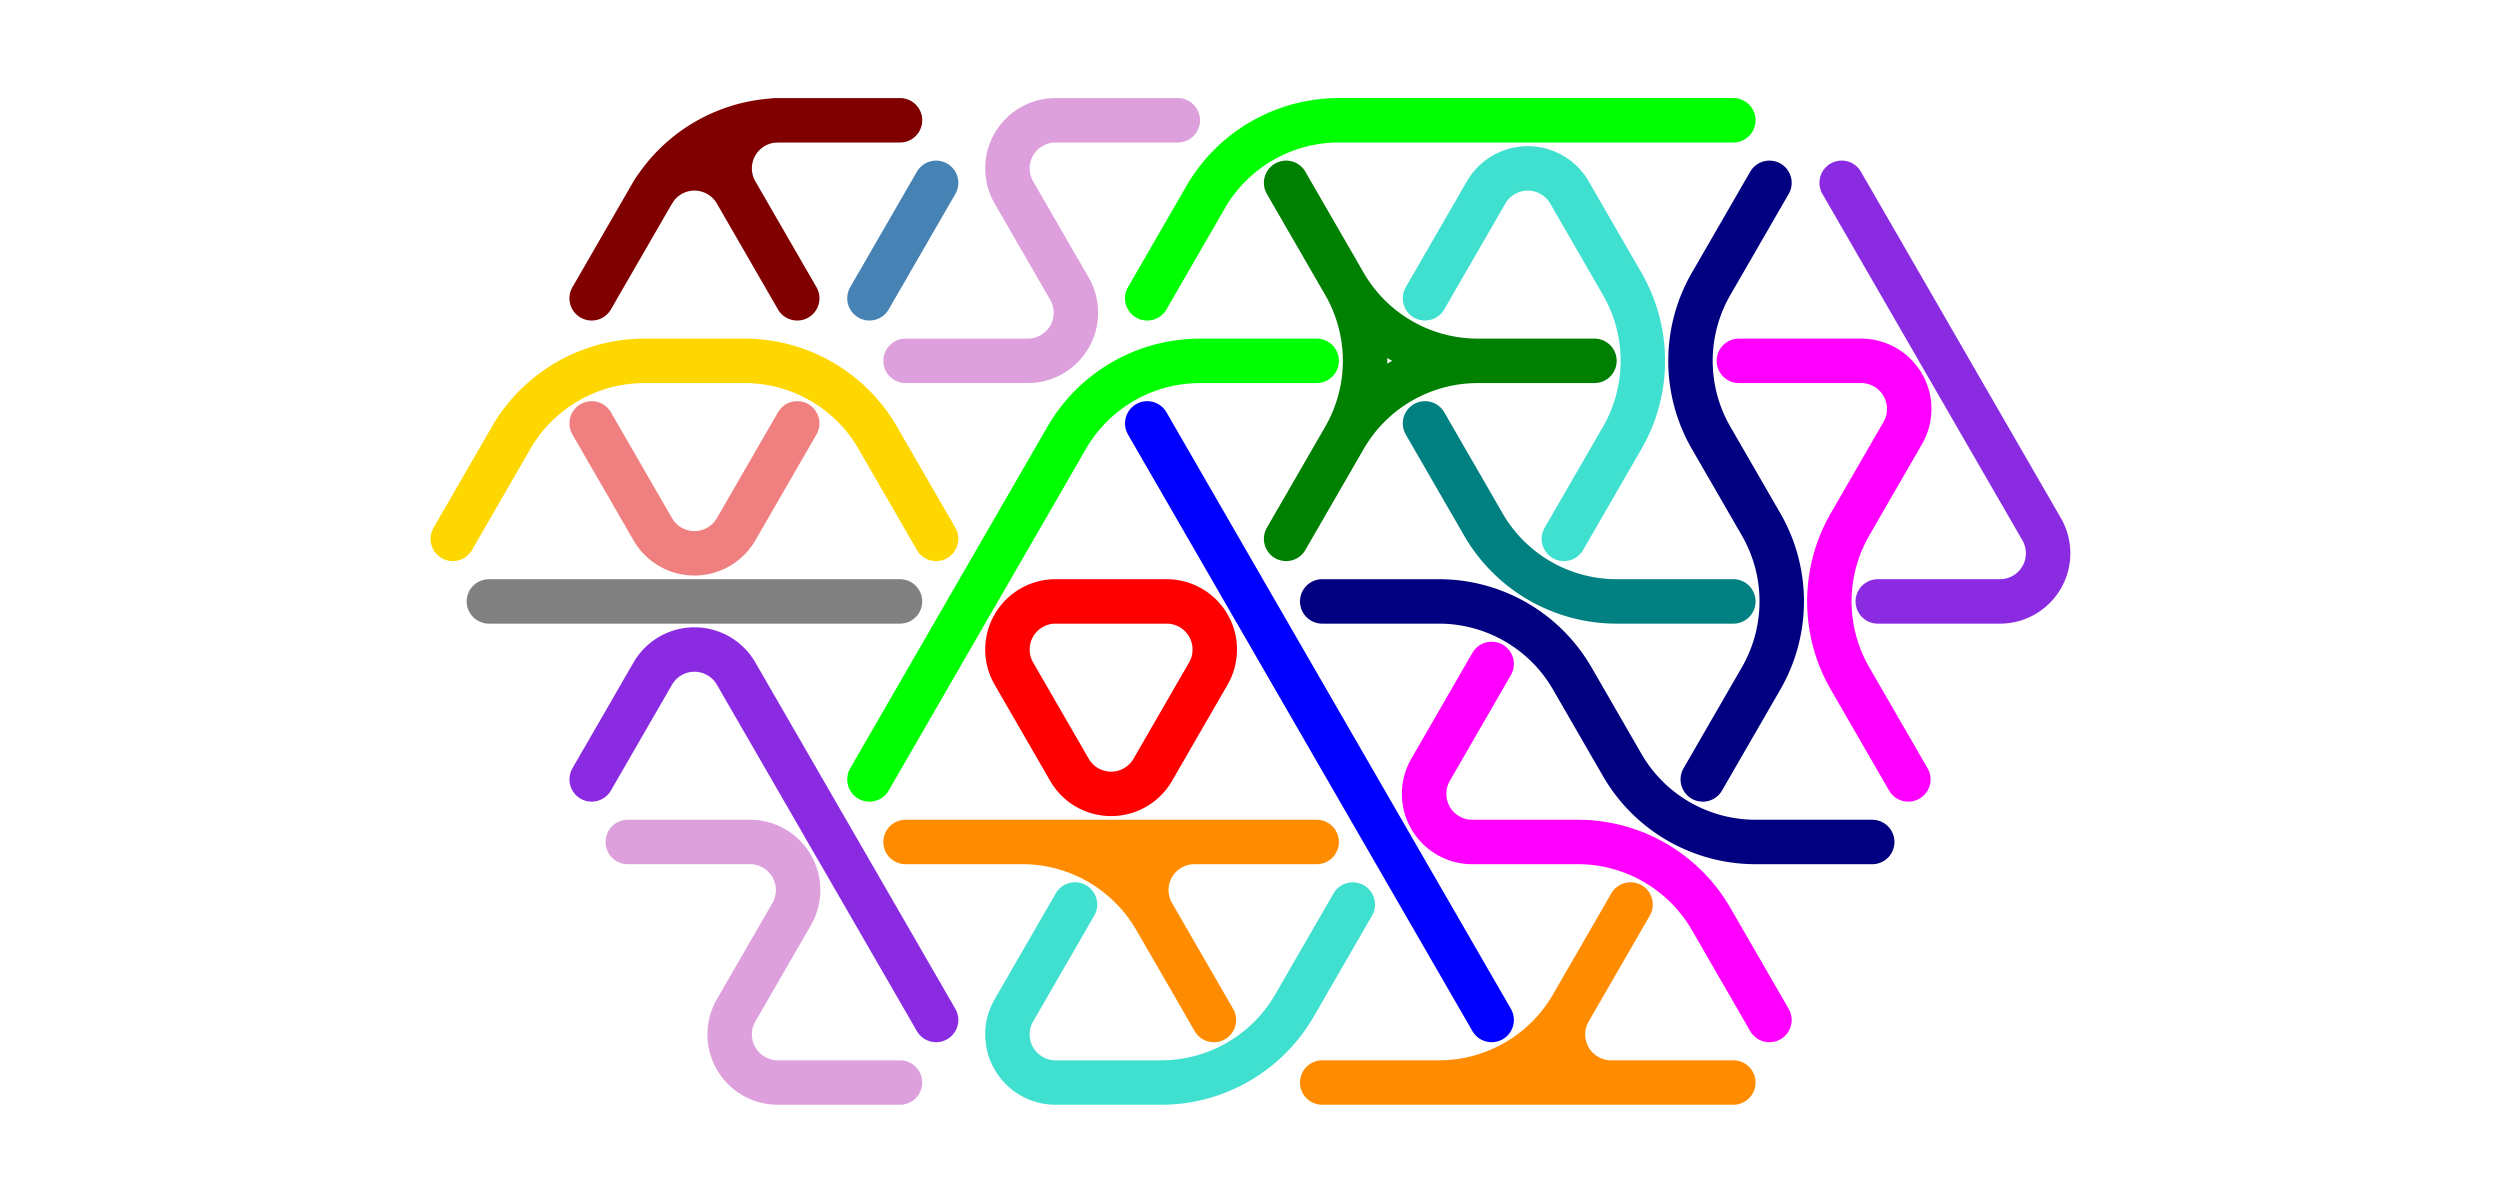 <?xml version="1.0" standalone="no"?>
<!-- Created by Polyform Puzzler (http://puzzler.sourceforge.net/) -->
<svg width="90.0" height="43.301" viewBox="0 0 90.0 43.301"
     xmlns="http://www.w3.org/2000/svg"
     xmlns:xlink="http://www.w3.org/1999/xlink">
<g>
<path stroke="gold" stroke-width="1.6" stroke-linecap="round"
      fill="none" d="M 16.300,19.399 l 2.100,-3.637 M 18.400,15.762 a 5.543,5.543 0 0,1 4.800,-2.771 M 23.200,12.990 l 3.600,0.000 M 26.800,12.990 a 5.543,5.543 0 0,1 4.800,2.771 M 33.700,19.399 l -2.100,-3.637">
<desc>C3</desc>
</path>
<path stroke="maroon" stroke-width="1.6" stroke-linecap="round"
      fill="none" d="M 21.300,10.739 l 2.200,-3.811 M 23.400,7.101 a 5.543,5.543 0 0,1 4.800,-2.771 M 23.500,6.928 a 1.732,1.732 0 0,1 3.000,0.000 M 26.500,6.928 a 1.732,1.732 0 0,1 1.500,-2.598 M 28.000,4.330 l 4.400,0.000 M 28.700,10.739 l -2.200,-3.811">
<desc>E3</desc>
</path>
<path stroke="steelblue" stroke-width="1.6" stroke-linecap="round"
      fill="none" d="M 31.300,10.739 l 2.400,-4.157">
<desc>I1</desc>
</path>
<path stroke="gray" stroke-width="1.6" stroke-linecap="round"
      fill="none" d="M 17.600,21.651 l 7.400,0.000 M 25.000,21.651 l 7.400,0.000">
<desc>I2</desc>
</path>
<path stroke="blue" stroke-width="1.6" stroke-linecap="round"
      fill="none" d="M 45.000,21.651 l -3.700,-6.409 M 50.000,30.311 l -5.000,-8.660 M 53.700,36.719 l -3.700,-6.409">
<desc>I3</desc>
</path>
<path stroke="blueviolet" stroke-width="1.6" stroke-linecap="round"
      fill="none" d="M 21.300,28.059 l 2.200,-3.811 M 23.500,24.249 a 1.732,1.732 0 0,1 3.000,0.000 M 30.000,30.311 l -3.500,-6.062 M 33.700,36.719 l -3.700,-6.409">
<desc>J3</desc>
</path>
<path stroke="teal" stroke-width="1.6" stroke-linecap="round"
      fill="none" d="M 53.400,18.879 l -2.100,-3.637 M 58.200,21.651 a 5.543,5.543 0 0,1 -4.800,-2.771 M 58.200,21.651 l 4.200,0.000">
<desc>L2</desc>
</path>
<path stroke="lime" stroke-width="1.6" stroke-linecap="round"
      fill="none" d="M 41.300,10.739 l 2.100,-3.637 M 43.400,7.101 a 5.543,5.543 0 0,1 4.800,-2.771 M 48.200,4.330 l 6.800,0.000 M 55.000,4.330 l 7.400,0.000">
<desc>L3</desc>
</path>
<path stroke="red" stroke-width="1.6" stroke-linecap="round"
      fill="none" d="M 36.500,24.249 a 1.732,1.732 0 0,1 1.500,-2.598 M 38.000,21.651 l 4.000,0.000 M 38.500,27.713 l -2.000,-3.464 M 41.500,27.713 a 1.732,1.732 0 0,1 -3.000,0.000 M 41.500,27.713 l 2.000,-3.464 M 42.000,21.651 a 1.732,1.732 0 0,1 1.500,2.598">
<desc>O3</desc>
</path>
<path stroke="magenta" stroke-width="1.6" stroke-linecap="round"
      fill="none" d="M 51.500,27.713 l 2.200,-3.811 M 53.000,30.311 a 1.732,1.732 0 0,1 -1.500,-2.598 M 53.000,30.311 l 3.800,0.000 M 56.800,30.311 a 5.543,5.543 0 0,1 4.800,2.771 M 63.700,36.719 l -2.100,-3.637">
<desc>P3</desc>
</path>
<path stroke="navy" stroke-width="1.6" stroke-linecap="round"
      fill="none" d="M 61.300,28.059 l 2.100,-3.637 M 61.600,10.219 l 2.100,-3.637 M 61.600,15.762 a 5.543,5.543 0 0,1 0.000,-5.543 M 63.400,18.879 a 5.543,5.543 0 0,1 0.000,5.543 M 63.400,18.879 l -1.800,-3.118">
<desc>S3</desc>
</path>
<path stroke="darkorange" stroke-width="1.6" stroke-linecap="round"
      fill="none" d="M 47.600,38.971 l 7.400,0.000 M 55.000,38.971 l 7.400,0.000 M 56.500,36.373 l 2.200,-3.811 M 56.600,36.200 a 5.543,5.543 0 0,1 -4.800,2.771 M 58.000,38.971 a 1.732,1.732 0 0,1 -1.500,-2.598">
<desc>T3</desc>
</path>
<path stroke="turquoise" stroke-width="1.6" stroke-linecap="round"
      fill="none" d="M 51.300,10.739 l 2.200,-3.811 M 53.500,6.928 a 1.732,1.732 0 0,1 3.000,0.000 M 56.300,19.399 l 2.100,-3.637 M 58.400,10.219 a 5.543,5.543 0 0,1 0.000,5.543 M 58.400,10.219 l -1.900,-3.291">
<desc>U3</desc>
</path>
<path stroke="lightcoral" stroke-width="1.6" stroke-linecap="round"
      fill="none" d="M 23.500,19.053 l -2.200,-3.811 M 26.500,19.053 a 1.732,1.732 0 0,1 -3.000,0.000 M 26.500,19.053 l 2.200,-3.811">
<desc>V2</desc>
</path>
<path stroke="green" stroke-width="1.6" stroke-linecap="round"
      fill="none" d="M 46.300,19.399 l 2.100,-3.637 M 48.400,10.219 a 5.543,5.543 0 0,1 0.000,5.543 M 48.400,10.219 l -2.100,-3.637 M 48.400,15.762 a 5.543,5.543 0 0,1 4.800,-2.771 M 53.200,12.990 a 5.543,5.543 0 0,1 -4.800,-2.771 M 53.200,12.990 l 4.200,0.000">
<desc>Y3</desc>
</path>
<path stroke="plum" stroke-width="1.6" stroke-linecap="round"
      fill="none" d="M 32.600,12.990 l 4.400,0.000 M 36.500,6.928 a 1.732,1.732 0 0,1 1.500,-2.598 M 38.000,4.330 l 4.400,0.000 M 38.500,10.392 a 1.732,1.732 0 0,1 -1.500,2.598 M 38.500,10.392 l -2.000,-3.464">
<desc>Z3</desc>
</path>
<path stroke="blueviolet" stroke-width="1.6" stroke-linecap="round"
      fill="none" d="M 67.600,21.651 l 4.400,0.000 M 70.000,12.990 l -3.700,-6.409 M 73.500,19.053 a 1.732,1.732 0 0,1 -1.500,2.598 M 73.500,19.053 l -3.500,-6.062">
<desc>j3</desc>
</path>
<path stroke="lime" stroke-width="1.6" stroke-linecap="round"
      fill="none" d="M 31.300,28.059 l 3.700,-6.409 M 35.000,21.651 l 3.400,-5.889 M 38.400,15.762 a 5.543,5.543 0 0,1 4.800,-2.771 M 43.200,12.990 l 4.200,0.000">
<desc>l3</desc>
</path>
<path stroke="magenta" stroke-width="1.6" stroke-linecap="round"
      fill="none" d="M 62.600,12.990 l 4.400,0.000 M 66.600,18.879 l 1.900,-3.291 M 66.600,24.422 a 5.543,5.543 0 0,1 0.000,-5.543 M 67.000,12.990 a 1.732,1.732 0 0,1 1.500,2.598 M 68.700,28.059 l -2.100,-3.637">
<desc>p3</desc>
</path>
<path stroke="navy" stroke-width="1.6" stroke-linecap="round"
      fill="none" d="M 47.600,21.651 l 4.200,0.000 M 51.800,21.651 a 5.543,5.543 0 0,1 4.800,2.771 M 58.400,27.540 l -1.800,-3.118 M 63.200,30.311 a 5.543,5.543 0 0,1 -4.800,-2.771 M 63.200,30.311 l 4.200,0.000">
<desc>s3</desc>
</path>
<path stroke="darkorange" stroke-width="1.6" stroke-linecap="round"
      fill="none" d="M 32.600,30.311 l 7.400,0.000 M 36.800,30.311 a 5.543,5.543 0 0,1 4.800,2.771 M 40.000,30.311 l 7.400,0.000 M 41.500,32.909 a 1.732,1.732 0 0,1 1.500,-2.598 M 43.700,36.719 l -2.200,-3.811">
<desc>t3</desc>
</path>
<path stroke="turquoise" stroke-width="1.6" stroke-linecap="round"
      fill="none" d="M 36.500,36.373 l 2.200,-3.811 M 38.000,38.971 a 1.732,1.732 0 0,1 -1.500,-2.598 M 38.000,38.971 l 3.800,0.000 M 46.600,36.200 a 5.543,5.543 0 0,1 -4.800,2.771 M 46.600,36.200 l 2.100,-3.637">
<desc>u3</desc>
</path>
<path stroke="plum" stroke-width="1.6" stroke-linecap="round"
      fill="none" d="M 22.600,30.311 l 4.400,0.000 M 26.500,36.373 l 2.000,-3.464 M 27.000,30.311 a 1.732,1.732 0 0,1 1.500,2.598 M 28.000,38.971 a 1.732,1.732 0 0,1 -1.500,-2.598 M 28.000,38.971 l 4.400,0.000">
<desc>z3</desc>
</path>
</g>
</svg>
